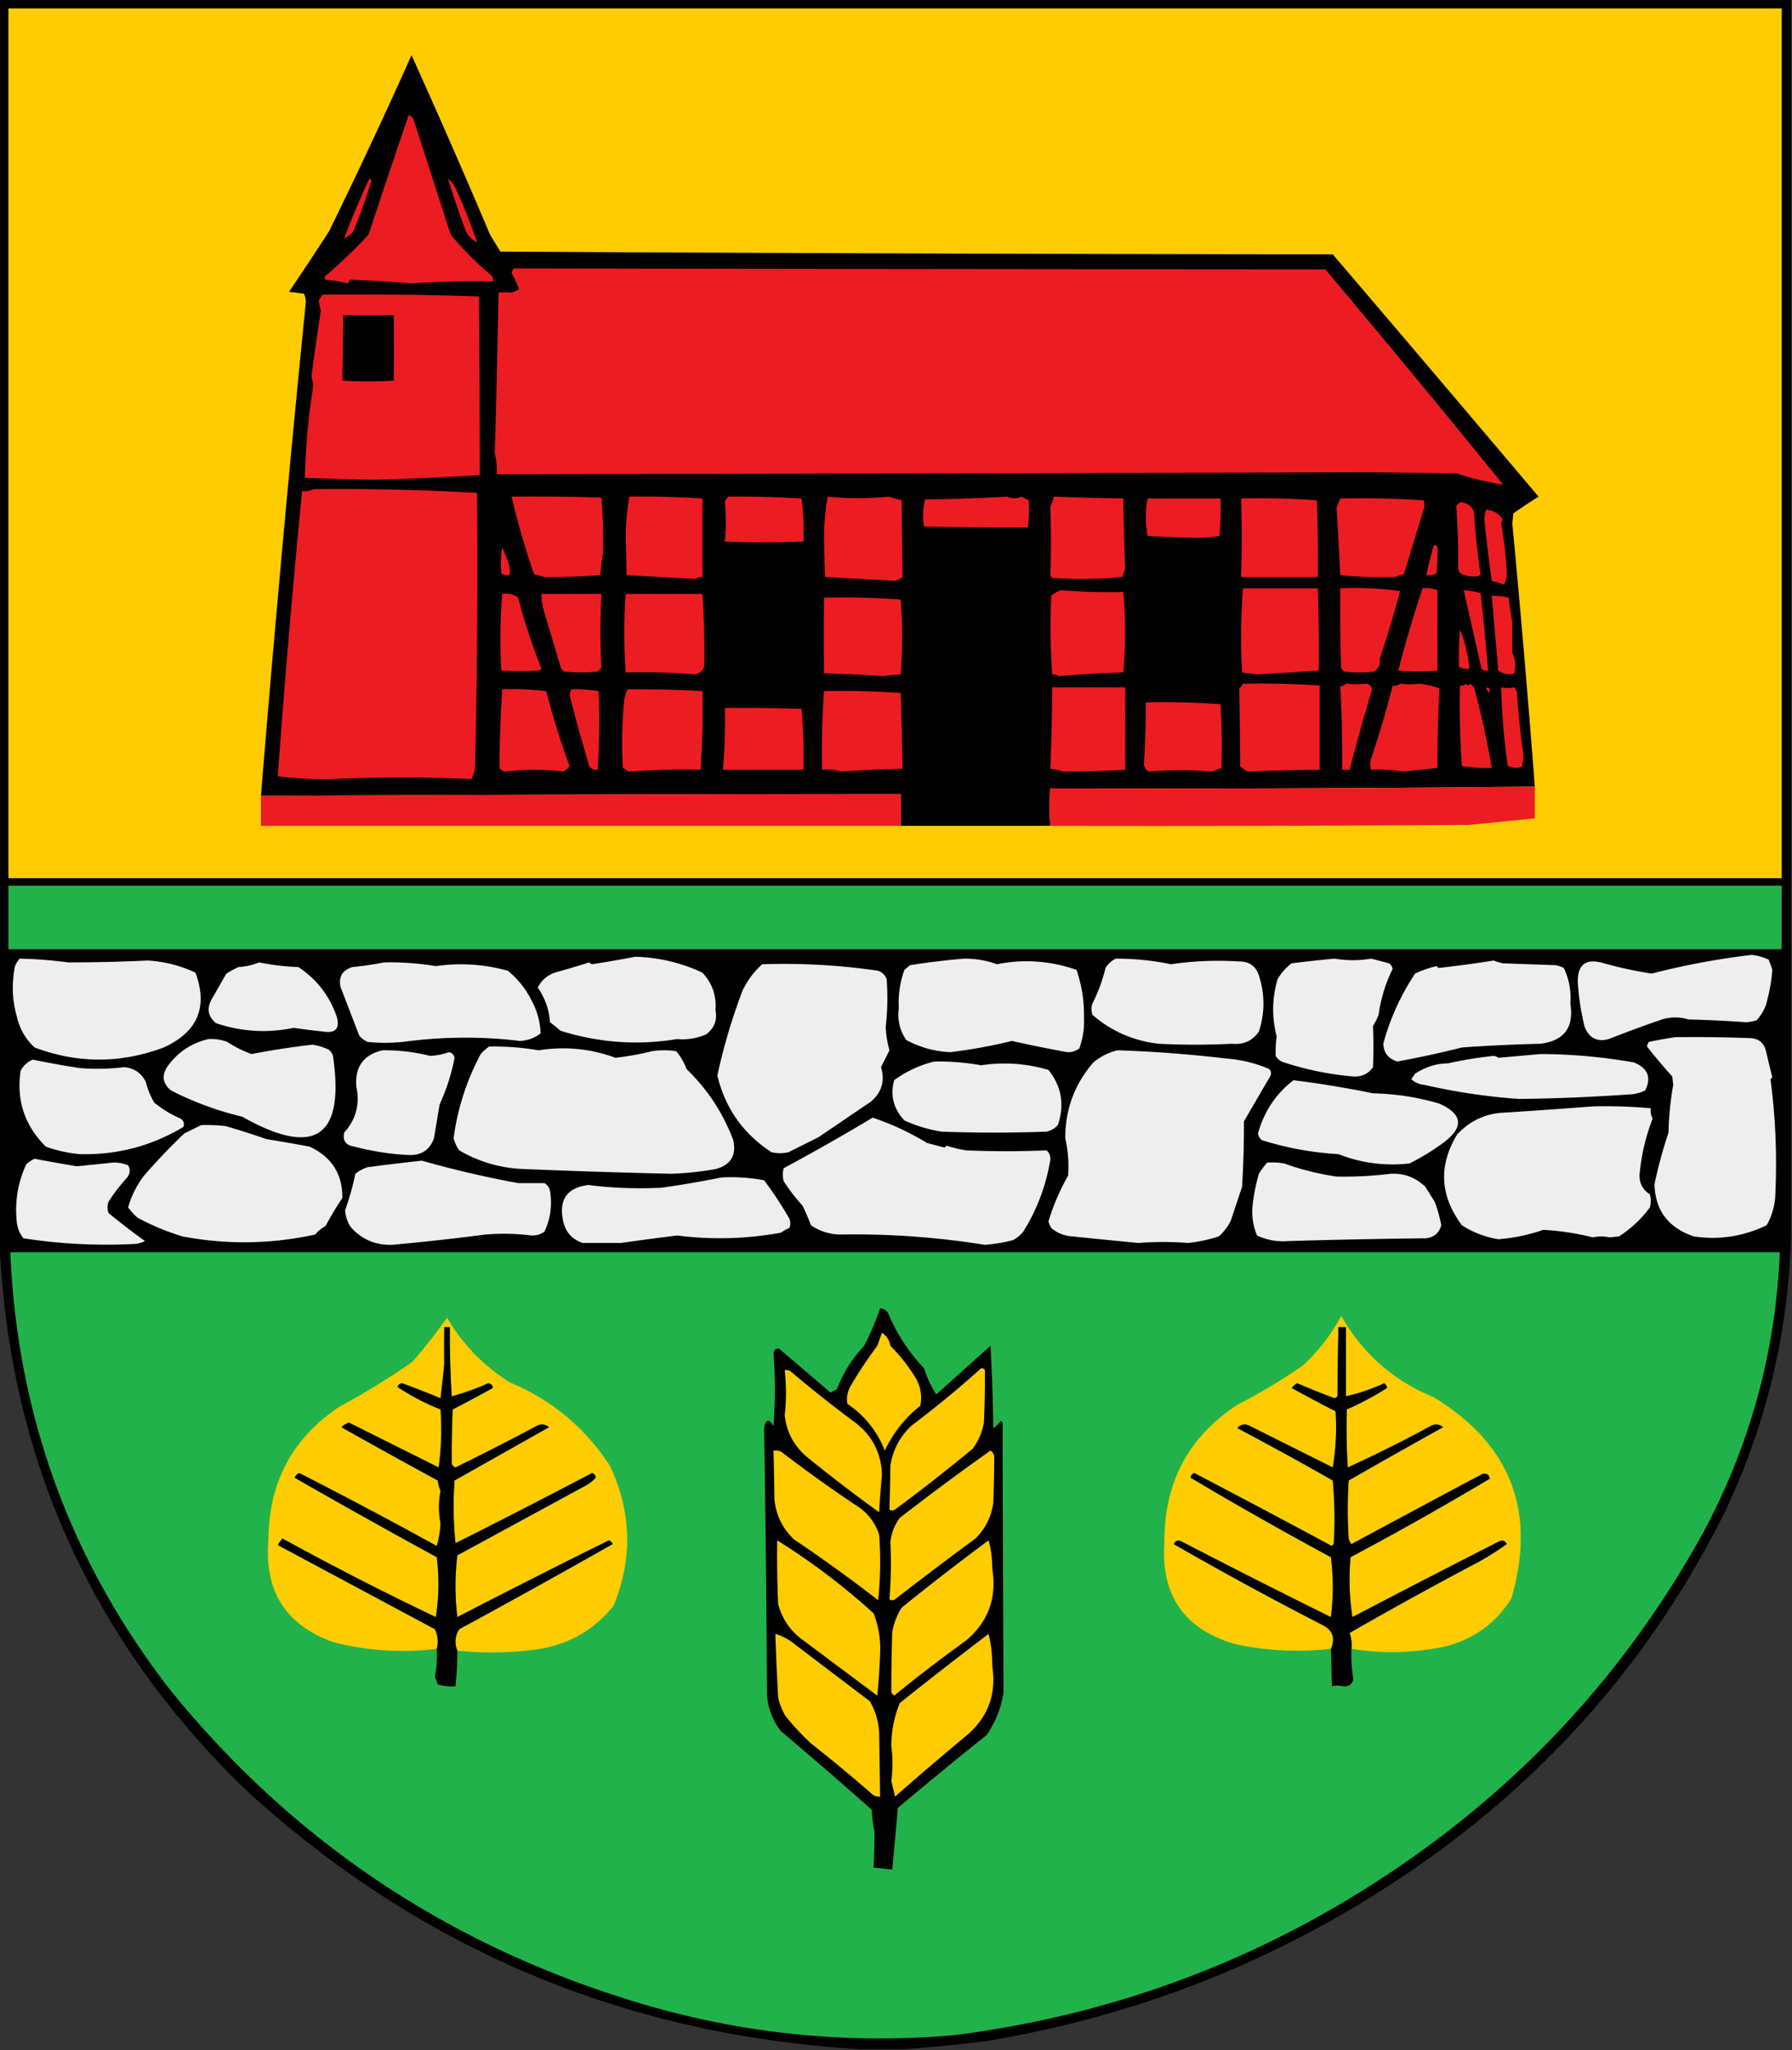 <svg xmlns="http://www.w3.org/2000/svg" width="958" height="1096" style="shape-rendering:geometricPrecision;text-rendering:geometricPrecision;image-rendering:optimizeQuality;fill-rule:evenodd;clip-rule:evenodd"><rect width="100%" height="100%" fill="#333333" stroke="none"/><path style="opacity:1" d="M-.5-.5h958v659c-1.059 52.446-12.893 102.446-35.5 150-35.061 70.305-83.895 129.138-146.5 176.5-73.522 55.25-155.855 90.58-247 106a762.951 762.951 0 0 1-45 4.5h-24c-126.009-7.53-235.343-53.69-328-138.5C47.36 875.528 3.36 776.028-.5 658.5V-.5z"/><path style="opacity:1" fill="#fecc00" d="M4.5 4.5h948v465H4.5V4.5z"/><path style="opacity:1" d="M820.5 420.5c-86.328.932-172.662 1.265-259 1a114.37 114.37 0 0 0 0 20h-80c.169-5.486.169-11.153 0-17-114.001.065-228.001.399-342 1 7.127-87.57 15.127-175.57 24-264-.051-1.6-.384-3.1-1-4.5l-8-1a1676.008 1676.008 0 0 0 21.5-32.5 3013.248 3013.248 0 0 0 44-94c14.381 31.8 28.381 63.8 42 96l5.5 9c148.332.833 296.666 1.333 445 1.5a31966.637 31966.637 0 0 1 110 129.5 290.854 290.854 0 0 0-13.5 9l-.5 5.5a7705.696 7705.696 0 0 1 12 140.5z"/><path style="opacity:1" fill="#ec1c23" d="M218.5 61.5c.958.453 1.792 1.12 2.5 2 6.727 21 13.394 41.667 20 62a171.45 171.45 0 0 0 22 22c.483.948.649 1.948.5 3a479.324 479.324 0 0 0-43.5 1 844.056 844.056 0 0 0-33-2l-1 2c-4.189-.931-8.189-1.598-12-2-.667-.667-.667-1.333 0-2a272.76 272.76 0 0 0 23-22 7188.586 7188.586 0 0 1 21.5-64z"/><path style="opacity:1" fill="#ec1c23" d="M197.5 95.5c.597.235.93.735 1 1.5a325.38 325.38 0 0 1-9.5 26.5 14.506 14.506 0 0 1-5 4 396.976 396.976 0 0 1 13.5-32zM239.5 95.5c1.385 1.074 2.551 2.407 3.5 4a284.17 284.17 0 0 1 12 30c-2.667-1.333-4.667-3.333-6-6a483.373 483.373 0 0 1-9.5-28zM274.5 143.5c141.589.241 286.255.408 434 .5a8027.614 8027.614 0 0 1 95 115 136.329 136.329 0 0 1-25-6l-47-.5c-151.425.396-306.759.729-466 1a34.301 34.301 0 0 0-1-11 7061.4 7061.4 0 0 0 2-86c2.511-.338 4.845-.338 7 0a15.69 15.69 0 0 0 4-2 59.797 59.797 0 0 0-4-8.5c.243-.902.577-1.735 1-2.5zM172.5 157.5c28.616-.263 56.45.07 83.5 1 .313 32.185.479 64.018.5 95.5a1750.433 1750.433 0 0 1-57.5 2.5 11232.05 11232.05 0 0 1-36-1 362.808 362.808 0 0 1 4.5-49.5l-1-5a2283.966 2283.966 0 0 1 5-35c-.597-1.889-.931-3.722-1-5.5a185.977 185.977 0 0 0 2-3z"/><path style="opacity:1" d="M183.5 168.5h27c.087 12.173.087 23.84 0 35-9.254.587-18.421.587-27.5 0 .291-11.466.457-23.133.5-35z"/><path style="opacity:1" fill="#ec1c23" d="M167.5 261.5c28.847-.33 58.014.336 87.5 2 .414 48.931.081 97.598-1 146-.14 2.543-.806 4.877-2 7-24.151-1.151-49.151-1.151-75 0a204.901 204.901 0 0 1-28.5-1.5 6011.078 6011.078 0 0 1 13-152.5c2.235.295 4.235-.039 6-1zM273.5 265.5c16.003-.167 32.003 0 48 .5a318.545 318.545 0 0 1 1 29c-.8 4.08-1.3 8.247-1.5 12.5-9.967.653-19.967.986-30 1a66.87 66.87 0 0 0-5.5-1.5 422.161 422.161 0 0 1-12-41.5zM336.5 265.5a491.71 491.71 0 0 1 39 1v42c-1.322-.17-2.489.163-3.5 1l-37-2-.5-20.5c.036-7.402.703-14.569 2-21.5zM389.5 265.5c12.616-.142 25.616.192 39 1a133.155 133.155 0 0 1 1 23c-13.406.568-27.406.568-42 0 .674-6.7.674-13.866 0-21.5.556-1.011 1.222-1.844 2-2.5zM442.5 265.5a161.618 161.618 0 0 0 32.5 0l7 2c.158 14.19.325 27.857.5 41a26.585 26.585 0 0 1-3.5 2l-38-2-.5-21c.035-7.569.702-14.902 2-22zM538.5 265.5c2.541 1.149 5.041 1.149 7.5 0l4 2c.19 4.765.024 9.599-.5 14.5-17.862.022-36.362-.144-55.5-.5-.802-4.919-.635-9.752.5-14.5a959.575 959.575 0 0 0 44-1.5zM563.5 265.5c11.559.439 23.892.773 37 1 .227 12.969.56 25.636 1 38a28.931 28.931 0 0 0-1.5 4 237.411 237.411 0 0 1-37.5.5 3.647 3.647 0 0 1-1-1.5c.457-12.564.457-24.731 0-36.5a72.144 72.144 0 0 0 2-5.5zM613.5 266.5h39c.166 6.675 0 13.342-.5 20a68.98 68.98 0 0 1-11.5 1 569.571 569.571 0 0 1-27-1c-1.292-6.723-1.292-13.389 0-20zM663.5 266.5c13.579-.323 27.079.01 40.5 1 .5 13.663.667 27.329.5 41h-41a698.477 698.477 0 0 0 0-42zM716.5 266.5a501.245 501.245 0 0 1 44.5 1c.667 1.667.667 3.333 0 5-3.502 11.52-7.002 23.02-10.5 34.5a15.256 15.256 0 0 0-4.5 1.5c-9.58.276-19.413-.057-29.5-1a1984.741 1984.741 0 0 0-2-36c.674-1.695 1.341-3.362 2-5zM780.5 268.5c3.524.167 6.024 1.833 7.5 5a394.04 394.04 0 0 0 3.5 33.5l-1 1c-3.058.458-6.058.124-9-1-1.078-.674-1.745-1.674-2-3 .154-11.36-.18-22.527-1-33.5a31.147 31.147 0 0 0 2-2zM794.5 272.5c3.987.322 6.987 2.156 9 5.5a3.647 3.647 0 0 0-1 1.5 220.127 220.127 0 0 1 3 26.5c.096 2.375-.404 4.541-1.5 6.5a109.636 109.636 0 0 0-6.5-2 894.189 894.189 0 0 1-4-33 17.11 17.11 0 0 1 1-5zM766.5 291.5c.876-.131 1.543.202 2 1 .02 4.495-.146 9.162-.5 14-1.699.906-3.533 1.239-5.5 1 1.27-5.723 2.604-11.057 4-16zM268.5 292.5a179.97 179.97 0 0 1 3.5 9c.495 1.973.662 3.973.5 6-1.644.214-3.144-.12-4.5-1-.417-4.923-.251-9.589.5-14zM664.5 314.5h40c.456 14.851.623 29.518.5 44-10.783.7-21.617 1.366-32.5 2-2.844-.247-5.677-.58-8.5-1a343.655 343.655 0 0 1 .5-45zM716.5 314.5c10.83-.475 21.497.025 32 1.5a601.476 601.476 0 0 1-11 36.5c.595 2.661-.405 4.828-3 6.5a64.218 64.218 0 0 1-16 0l-1.5-1.5a924.222 924.222 0 0 1-.5-43zM760.5 314.5c2.747-.313 5.414.02 8 1a3349.645 3349.645 0 0 0 0 43c-7.083.621-14.083.621-21 0a661.266 661.266 0 0 1 13-44zM567.5 315.5a281.607 281.607 0 0 0 33 1 240.86 240.86 0 0 1 0 43c-11.201.259-22.701.926-34.5 2-1.011-.837-2.178-1.17-3.5-1a362.276 362.276 0 0 1-.5-42c1.649-1.453 3.482-2.453 5.5-3zM782.5 315.5c3.022.304 6.022.804 9 1.5a1188.414 1188.414 0 0 1 4 41.5c-1.322.17-2.489-.163-3.5-1a219960.82 219960.82 0 0 1-9.5-42zM268.5 317.5c3.185-.48 6.019.186 8.5 2a309.248 309.248 0 0 0 12.5 38l-1.5 1c-6.731.312-13.398.312-20 0a290.74 290.74 0 0 1 .5-41zM289.5 317.5h32c-.65 13.822-.65 26.989 0 39.5l-2 2c-6 .667-12 .667-18 0l-1.5-1.5-9-30a31.284 31.284 0 0 1-1.5-10zM334.5 317.5h41a466.739 466.739 0 0 1 1 38.5c-.653 2.652-2.319 4.152-5 4.5a352.458 352.458 0 0 0-37-1c-1.012-14.335-1.012-28.335 0-42zM797.5 318.5a41.73 41.73 0 0 1 9 1 194.889 194.889 0 0 0 2 13c-.021 5.53-.021 11.03 0 16.5 1.661 3.608 1.995 7.275 1 11-3.088.847-5.921.347-8.5-1.5a5625.68 5625.68 0 0 1-3.5-40zM440.5 319.5c13.683-.333 27.35.001 41 1 1.087 13.507 1.087 26.84 0 40a120.88 120.88 0 0 0-9.5 1 552.1 552.1 0 0 0-31.5-1.5 2397.93 2397.93 0 0 1 0-40.5zM780.5 336.5c2.74 6.633 4.407 13.633 5 21-1.967.239-3.801-.094-5.5-1a199.674 199.674 0 0 1 .5-20zM664.5 365.5c14.035-.26 27.702.073 41 1v45c-12.766.095-25.599.428-38.5 1a13.92 13.92 0 0 1-4-3 3434.506 3434.506 0 0 0-.5-41.5c.881-.708 1.547-1.542 2-2.5zM719.5 365.5c3.834.333 7.5.333 11 0 1.667.333 2.667 1.333 3 3a1328.365 1328.365 0 0 0-12 43h-4c.138-15.245-.195-30.079-1-44.5 1.237-.232 2.237-.732 3-1.5zM748.5 365.5a40.91 40.91 0 0 0 10.5 0 49.993 49.993 0 0 1 10.5 2.5 721.427 721.427 0 0 0-1 42.5 4603.66 4603.66 0 0 1-18.5 2c-5.512-.935-11.178-1.268-17-1-.667-2-.667-4 0-6 4.44-13.121 8.273-26.121 11.5-39 1.599.268 2.932-.066 4-1zM783.5 365.5c.897 1.098 1.73 1.098 2.5 0l2 2c3.819 13.899 6.986 28.232 9.5 43a69.234 69.234 0 0 1-16-1 463.087 463.087 0 0 1-1-43c1.291.237 2.291-.096 3-1zM562.5 367.5h39c.113 14.823.113 29.489 0 44-11 .661-22 .995-33 1a38.852 38.852 0 0 0-7-1.5c.598-13.737.931-28.237 1-43.5zM794.5 368.5c.06-.543.393-.876 1-1 1.083.865 1.249 1.865.5 3-.278-.916-.778-1.582-1.5-2zM802.5 367.5c2.511.338 4.845.338 7 0a6.802 6.802 0 0 1 1.5 3 404.328 404.328 0 0 0 3.5 33.5 34.474 34.474 0 0 1-1 6c-2.599.769-5.099.602-7.5-.5-1.965-14.133-3.131-28.133-3.5-42zM268.5 368.5c7.92-.315 15.753.018 23.5 1 3.626 13.936 7.793 27.269 12.5 40-.847 1.345-2.013 2.345-3.5 3a122.477 122.477 0 0 0-31 0c-1.261-.259-2.261-.926-3-2a687.13 687.13 0 0 1 1.5-42zM305.5 368.5c4.989-.161 9.823.172 14.5 1a396.213 396.213 0 0 1-.5 42c-1.951.273-3.451-.393-4.5-2a849.1 849.1 0 0 1-10.5-38 10.014 10.014 0 0 1 1-3zM335.5 368.5c12.858-.135 26.192.198 40 1a441.814 441.814 0 0 1-1 42 394.379 394.379 0 0 0-38.5 1l-3-2a233.454 233.454 0 0 1 .5-34c.121-2.941.787-5.608 2-8zM440.5 369.5c13.683-.333 27.35.001 41 1 .463 13.395.796 26.895 1 40.5-10.91.179-21.743.679-32.5 1.5-3.394-.956-6.894-1.289-10.5-1a452.669 452.669 0 0 1 1-42zM612.5 375.5c13.35-.333 26.683.001 40 1 .675 11.271.841 22.604.5 34l-5 2c-11.237-1.028-22.57-1.028-34 0-1.236-.899-2.07-2.066-2.5-3.5a430.59 430.59 0 0 0 1-33.5zM387.5 378.5a840.27 840.27 0 0 1 41 .5 268.978 268.978 0 0 1 1 32.5h-43a305.32 305.32 0 0 0 1-33zM820.5 420.5v17l-35 3.5c-74.666.5-149.333.667-224 .5a114.37 114.37 0 0 1 0-20c86.338.265 172.672-.068 259-1zM481.5 441.5h-342v-16c113.999-.601 227.999-.935 342-1 .169 5.847.169 11.514 0 17z"/><path style="opacity:1" fill="#22b24b" d="M4.5 473.5h948v34H4.5v-34z"/><path style="opacity:1" fill="#edeeed" d="M936.5 510.5c2.813.294 5.813 1.127 9 2.5a66.678 66.678 0 0 1 2 5.5c-.487 6.231-1.653 12.564-3.5 19-1.178 3.033-2.844 5.699-5 8-1.792.537-3.625.87-5.5 1a684.842 684.842 0 0 0-31-1.5c-4.586-1.412-9.253-1.412-14 0a722.901 722.901 0 0 0-28.5 10.5c-6.324 1.722-10.657-.611-13-7a142.225 142.225 0 0 1-3.5-23c-.323-9.927 4.344-13.427 14-10.5 8.615 2.386 17.115 4.22 25.5 5.5 17.748-4.585 35.582-7.918 53.5-10zM339.5 511.5c12.608.319 24.608 3.152 36 8.5 5.232 5.569 7.566 12.236 7 20 1.027 5.414-.639 9.747-5 13-5.115 2.157-10.282 2.99-15.5 2.5-21.148 3.484-41.981 1.984-62.5-4.5a55.747 55.747 0 0 0-5.5-4.5c-.365-6.538-2.532-12.705-6.5-18.5 1.856-3.791 4.856-6.457 9-8a461.838 461.838 0 0 0 18.5-5.5c.414.457.914.791 1.5 1a642.206 642.206 0 0 0 23-4zM10.5 512.5c8.7.195 17.367.862 26 2 14.436 0 28.602-.333 42.5-1 8.944.539 17.444 2.706 25.5 6.5 6.797 18.425 1.13 31.758-17 40-23.01 8.626-46.01 8.626-69 0-4.836-4.502-8.003-10.002-9.5-16.5-2.48-8.72-2.813-17.72-1-27a16.57 16.57 0 0 1 2.5-4zM515.5 512.5a50.21 50.21 0 0 1 17.5 3c14.222-2.891 28.389-1.891 42.5 3 2.823 8.223 4.156 16.723 4 25.5a42.862 42.862 0 0 1-2.5 16.5c-1.907 1.43-4.074 2.096-6.5 2a769.83 769.83 0 0 1-29.5-6 285.923 285.923 0 0 1-33 6c-8.294-.366-16.127-2.533-23.5-6.5-3.5-5.043-4.833-10.709-4-17-.398-7.06.602-13.893 3-20.5l3-2.5a394.012 394.012 0 0 1 29-3.5zM596.5 512.5c9.98-.022 19.813.978 29.5 3 11.842-1.761 24.009-2.261 36.5-1.5 5.389.026 8.889 2.526 10.5 7.5 3.243 10.017 3.243 20.017 0 30-3.458 4.975-8.291 7.142-14.5 6.5-13 .667-26 .667-39 0-13.502-1.504-25.335-6.671-35.5-15.5-.667-2-.667-4 0-6a86.65 86.65 0 0 0 7-19c1.406-2.244 3.239-3.91 5.5-5zM713.5 512.5c6.553 1.086 13.053 1.086 19.5 0a331.06 331.06 0 0 1 9.5 2.5c1.074.739 1.741 1.739 2 3-3.829 7.808-6.329 15.975-7.5 24.5a34.099 34.099 0 0 1-3 6c.284 7.319.284 14.653 0 22-2.428 3.553-5.928 5.22-10.5 5a163.596 163.596 0 0 1-37-7.5c-1.992-.574-3.492-1.741-4.5-3.5-.14-3.481.027-6.981.5-10.5-2.646-10.197-2.479-20.364.5-30.5a28.073 28.073 0 0 1 7.5-8.5 672.264 672.264 0 0 1 23-2.5zM798.5 513.5a27.603 27.603 0 0 0 5 1.5l28 1c1.601.273 3.101.773 4.5 1.5 2.854 5.99 4.02 12.324 3.5 19 2.049 12.754-3.284 19.92-16 21.5a895.226 895.226 0 0 0-42 2 532.401 532.401 0 0 1-34.5 7.5c-4.742-1.408-7.242-4.574-7.5-9.5 3.639-13.443 9.306-25.943 17-37.5a54.149 54.149 0 0 1 11.5-4l1 1a617.605 617.605 0 0 0 29.5-4zM138.5 514.5a126.35 126.35 0 0 0 21 2.5c9.825 6.495 16.659 15.329 20.5 26.5 1.776 6.311-.558 8.978-7 8a394.803 394.803 0 0 1-16-2c-14.09 2.914-27.923 2.081-41.5-2.5-4.238-3.456-5.071-7.622-2.5-12.5l8-14a60.631 60.631 0 0 1 6.5-3.5c3.93-.242 7.597-1.075 11-2.5zM205.5 514.5c9.235-.183 18.401.483 27.5 2 13.063-1.877 25.896-1.043 38.5 2.5 5.244 4.249 9.411 9.416 12.5 15.5 3.122 5.685 4.789 11.685 5 18-3.202 2.449-6.868 3.782-11 4-20.661-2.483-41.494-2.316-62.5.5a90.455 90.455 0 0 1-19 0 11.532 11.532 0 0 1-4.5-3.5l-10-26c-1.035-5.422 1.131-8.922 6.5-10.5a183.526 183.526 0 0 0 17-2.5zM407.5 515.5c21.065-.683 41.732.484 62 3.5 2.167.833 3.667 2.333 4.5 4.5.649 8.513.483 17.013-.5 25.5a54.391 54.391 0 0 0 2 12.5l-4.5 9c2.185 7.427.352 13.594-5.5 18.5l-28 19-16 8c-3 .667-6 .667-9 0-15.117-9.788-24.783-23.454-29-41a310.062 310.062 0 0 1 13.5-45.5c2.594-5.417 6.094-10.083 10.5-14zM895.5 554.5c13.337-.167 26.671 0 40 .5 4.439.13 7.272 2.296 8.5 6.5a626.64 626.64 0 0 0 3.5 14.5l-1 1c2.77 20.753 3.603 41.92 2.5 63.5-.499 5.164-1.999 9.997-4.5 14.5-12.423 6.016-25.423 8.016-39 6-13.705-4.658-20.705-13.992-21-28a239.127 239.127 0 0 1 7.5-27.5 164.305 164.305 0 0 1 2.5-25.5l-.5-4.5a298.504 298.504 0 0 1-13.5-16 4.933 4.933 0 0 1 1-2.5 260.888 260.888 0 0 1 14-2.5zM111.5 555.5a24.362 24.362 0 0 1 10 1.5 59.24 59.24 0 0 0 13 6.5 425.739 425.739 0 0 1 32.5-5c2.632.379 5.466 1.212 8.5 2.5a6.978 6.978 0 0 1 2.5 3.5c6.416 43.577-9.751 54.41-48.5 32.5a168.638 168.638 0 0 1-38-14c-4.785-3.886-5.285-8.386-1.5-13.5 5.516-7.333 12.683-12 21.5-14zM261.5 559.5c8.896-.151 17.729.515 26.5 2 14.053-2.227 27.719-.893 41 4a153.664 153.664 0 0 0 19.5-3.5 42.479 42.479 0 0 1 13 0c2.386 2.796 4.219 5.963 5.5 9.5 11.217 10.862 19.55 23.529 25 38 1.783 8.214-1.383 13.381-9.5 15.5a158.398 158.398 0 0 1-24 2.5 4200.303 4200.303 0 0 1-78-2.5c-12.569-.39-24.236-3.724-35-10a19.262 19.262 0 0 1-3-6.5c2.129-15.887 6.963-30.887 14.5-45 1.397-1.57 2.897-2.904 4.5-4zM204.5 561.5c8.63-.107 17.13.893 25.5 3a35.864 35.864 0 0 0 10-2c1.653.32 2.653 1.32 3 3-1.626 8.548-4.292 16.882-8 25l-3 18c-2.095 5.934-6.261 8.934-12.5 9-9.949-.354-19.949-1.854-30-4.5-4.579-.633-6.413-3.133-5.5-7.5 6.313-7.086 8.48-15.253 6.5-24.5-.844-10.632 3.822-17.132 14-19.5zM597.5 561.5c19.511.642 39.178 2.142 59 4.5 7.692.666 15.026 2.499 22 5.5 1.114 1.223 1.281 2.556.5 4-4.699 8.02-9.366 16.02-14 24a516.237 516.237 0 0 1-1 35c-1.993 5.99-3.993 11.99-6 18a25.568 25.568 0 0 1-6.5 8.5 75.68 75.68 0 0 1-16.5 3.5c-8.315-.684-17.149-.684-26.5 0a3281.142 3281.142 0 0 1-35-3.5c-4.419-.22-8.253-1.72-11.5-4.5a16.2 16.2 0 0 1-1.5-3.5 119.177 119.177 0 0 1 10.5-24.5 68.034 68.034 0 0 0-1.5-20c-.013-15.47 4.987-28.97 15-40.5 3.898-3.231 8.231-5.398 13-6.5z"/><path style="opacity:1" fill="#edeeed" d="M823.5 563.5a291.812 291.812 0 0 1 50 4.5c7.455 3.046 9.455 8.046 6 15a22.508 22.508 0 0 1-7 2c-21.176 1.481-41.342 2.314-60.5 2.5-16.7-1.149-33.533-3.649-50.5-7.5-2.677-.249-5.01-1.249-7-3l2-3c5.54-3.615 11.374-5.449 17.5-5.5a212.312 212.312 0 0 1 24.5-4 4.933 4.933 0 0 1 2.5 1c7.599-.652 15.099-1.318 22.5-2zM17.5 566.5a549.568 549.568 0 0 0 25 4.5c8.244.638 16.244.471 24-.5 5.32.573 9.153 3.24 11.5 8a39.49 39.49 0 0 0 4.5 11 58.95 58.95 0 0 0 14 8.5c1.711 1.133 2.211 2.633 1.5 4.5-17.123 10.239-35.623 15.072-55.5 14.5a72.47 72.47 0 0 1-18-4C13.21 601.798 8.71 588.298 11 572.5c1.494-2.814 3.66-4.814 6.5-6zM499.5 567.5c8.402-.138 16.735.529 25 2 12.209-1.82 24.209-.987 36 2.5 7.062 8.882 8.729 18.715 5 29.5-1.631 1.797-3.631 2.964-6 3.5a783.858 783.858 0 0 1-56 0 75.135 75.135 0 0 1-20-6c-5.834-6.186-7.667-13.353-5.5-21.5 6.569-4.792 13.735-8.125 21.5-10zM691.5 577.5a549.497 549.497 0 0 1 42.5 7c11.905.232 23.738 2.065 35.5 5.5 12.574 5.705 13.241 12.705 2 21a124.582 124.582 0 0 1-18 11c-13.13 1.468-25.797-.199-38-5a166.744 166.744 0 0 1-41-7.5 6.201 6.201 0 0 1-2-3.5c3.28-11.781 9.613-21.281 19-28.5zM851.5 591.5a269.94 269.94 0 0 1 31 1c-.239 1.967.094 3.801 1 5.5a110.312 110.312 0 0 0-7 30c-.156 4.521 1.677 8.021 5.5 10.5a12.494 12.494 0 0 1 0 7c-4.542 6.21-10.042 11.376-16.5 15.5l-5 .5c-3.087-.617-6.087-.617-9 0-8.923-2.214-17.756-3.547-26.5-4a95.463 95.463 0 0 1-24 5c-7.062-1.13-13.562-3.63-19.5-7.5-11.743-15.776-12.576-31.942-2.5-48.5 6.098-6.632 13.598-10.466 22.5-11.5a3749.417 3749.417 0 0 0 50-3.5z"/><path style="opacity:1" fill="#edeeed" d="M466.5 597.5c10.07 3.365 19.737 7.865 29 13.5a331.06 331.06 0 0 0 9.5 2.5l1-1a73.58 73.58 0 0 0 10.5 2.5c14.387.614 28.72.614 43 0 1.48 1.299 2.146 2.966 2 5-2.273 13.822-7.106 26.655-14.5 38.5a17.842 17.842 0 0 1-5.5 4.5 88.035 88.035 0 0 1-15 2.5 438.889 438.889 0 0 0-78-5.5c-5.464-.23-10.464-1.896-15-5a104.387 104.387 0 0 0-4.5-10.5 94.102 94.102 0 0 1-10-13 12.494 12.494 0 0 1 0-7 1096.467 1096.467 0 0 0 47.5-27zM107.5 601.5a84.902 84.902 0 0 1 13 .5 421.766 421.766 0 0 1 22 7 963.473 963.473 0 0 1 23 4c11.834 5.53 17.667 14.697 17.5 27.5a169.27 169.27 0 0 0-9 15 17.842 17.842 0 0 0-5.5 4.5c-23.614 5.157-47.281 5.49-71 1a133.62 133.62 0 0 1-24-10 38.91 38.91 0 0 1-5-5.5 50.933 50.933 0 0 1 8.5-17A325.01 325.01 0 0 1 98.5 606l9-4.5z"/><path style="opacity:1" fill="#edeeed" d="M18.5 619.5c7.49 1.415 14.99 2.748 22.5 4 6.505-.62 13.005-1.286 19.5-2a19.883 19.883 0 0 1 8 1.5c1.249 2.21 1.082 4.376-.5 6.5a94.117 94.117 0 0 0-10 13c-.667 2-.667 4 0 6a423.336 423.336 0 0 0 19.5 15 14.72 14.72 0 0 1-5 1.5 289.406 289.406 0 0 1-60-3c-1.938-2.47-3.104-5.304-3.5-8.5-1.19-10.823.477-21.156 5-31 1.409-1.281 2.909-2.281 4.5-3zM225.5 620.5a546.721 546.721 0 0 0 51.5 12h14c1.585.876 2.585 2.209 3 4 1.334 7.7.334 15.033-3 22-2.077 1.458-4.41 2.124-7 2a118.112 118.112 0 0 0-24.5-.5 1272.397 1272.397 0 0 1-50 5.5c-8.914.205-16.248-2.962-22-9.5-1.79-2.704-2.79-5.704-3-9a149.58 149.58 0 0 0 5.5-19.5 20.889 20.889 0 0 1 6.5-3.5 1325.203 1325.203 0 0 1 29-3.5zM677.5 621.5a40.914 40.914 0 0 1 9 .5 143.452 143.452 0 0 0 28 7c9.686.196 19.353-.304 29-1.5 7.239-.312 13.405 2.021 18.5 7l5 8a73.988 73.988 0 0 1 3.5 12.5c-1.081 4.078-3.748 6.411-8 7a3985.87 3985.87 0 0 0-74 1.5c-5.819.441-11.319-.559-16.5-3-1.889-4.553-2.722-9.387-2.5-14.5a98.21 98.21 0 0 1 3.5-18.5 40.775 40.775 0 0 1 4.5-6zM385.5 629.5a94.81 94.81 0 0 1 23 1.5 210.577 210.577 0 0 1 13.5 20.5c.667 1.667.667 3.333 0 5a20.532 20.532 0 0 0-4.5 2.5c-18.502 3.376-37.002 3.876-55.5 1.5-9.97 1.247-19.97 2.58-30 4-6.846-.019-13.679-.019-20.5 0-5.775-1.945-9.275-5.945-10.5-12-2.305-11.192 2.195-17.525 13.5-19 12.179 1.61 25.179 2.11 39 1.5a532.159 532.159 0 0 0 32-5.5z"/><path style="opacity:1" fill="#22b24b" d="M5.5 669.5h946c-2.198 52.757-15.698 102.423-40.5 149-38.246 69.677-89.746 127.51-154.5 173.5-73.839 52.4-155.839 84.4-246 96-60.669 5.33-120.003-1.33-178-20-97.206-30.97-177.706-85.799-241.5-164.5-53.29-68.684-81.79-146.684-85.5-234z"/><path style="opacity:1" d="M470.5 699.5c2.092.061 3.592 1.061 4.5 3 4.58 10.83 10.914 20.497 19 29a58.791 58.791 0 0 0 6.5 14c9.692-8.695 19.359-17.362 29-26a969.642 969.642 0 0 1 1.5 44c1.667-1 3-2.333 4-4l1 1c.086 50.089.253 98.256.5 144.5-1.347 8.217-4.347 15.717-9 22.5a2728.18 2728.18 0 0 0-47.5 39 6219.355 6219.355 0 0 1-3 33 281.332 281.332 0 0 0-10-1 341.56 341.56 0 0 0 .5-19 89.468 89.468 0 0 1-1.5-12 2698.231 2698.231 0 0 0-48.5-42c-4.56-5.841-7.06-12.508-7.5-20-.237-47.916-.737-95.249-1.5-142 .913-4.914 2.58-5.247 5-1 .991-13.629.991-26.629 0-39 .369-1.89 1.369-2.724 3-2.5l27.5 23.5a26.585 26.585 0 0 0 3.5-2c3.321-8.646 8.154-16.313 14.5-23a151.89 151.89 0 0 0 8.5-20z"/><path style="opacity:1" fill="#fecc00" d="M722.5 881.5c.277-2.948-.056-5.781-1-8.5a2180.932 2180.932 0 0 1 69-38 159.688 159.688 0 0 0 15-9.5c-.848-1.783-2.181-2.283-4-1.5a8815.203 8815.203 0 0 0-78.5 40.5c-1.64-10.508-1.973-21.175-1-32a1758.23 1758.23 0 0 0 74.5-42c-.581-2.224-1.914-3.057-4-2.5a11239.243 11239.243 0 0 0-70 37.5 6.802 6.802 0 0 1-1.5-3 240.38 240.38 0 0 1 0-31 3815.59 3815.59 0 0 1 50.5-28.5c-1.772-1.487-3.772-1.82-6-1a707.376 707.376 0 0 1-45 22.5 355.425 355.425 0 0 1-.5-31 150.64 150.64 0 0 0 21.5-11.5c-.13-1.059-.63-1.892-1.5-2.5a106.29 106.29 0 0 1-20.5 7v-37h-4a2980.235 2980.235 0 0 0-.5 37 3.647 3.647 0 0 1-1.5 1 366.514 366.514 0 0 1-20-8 10.756 10.756 0 0 0-3 2.5 799.673 799.673 0 0 0 23.5 12.5 130.605 130.605 0 0 1-1.5 30l-45-22.5c-2.456-.946-4.456-.446-6 1.5a1888.047 1888.047 0 0 1 51 28c1.041 11.45 1.208 22.784.5 34l-1 1a7535.51 7535.51 0 0 0-73.5-39c-1.22.387-1.887 1.22-2 2.5a2039.24 2039.24 0 0 0 75 42.5 128.532 128.532 0 0 1 0 32 4496.668 4496.668 0 0 1-80-40.5c-1.819-.783-3.152-.283-4 1.5a1896.615 1896.615 0 0 0 80 43.5c5.069 2.825 6.402 6.991 4 12.5-17.143 1.918-34.143 1.084-51-2.5-27.472-7.905-40.139-26.238-38-55-.1-31.474 12.9-55.807 39-73a306.197 306.197 0 0 0 35-21c8.363-7.691 15.197-16.524 20.5-26.5 11.525 20.194 28.025 34.694 49.5 43.5 41.147 25.086 54.98 60.919 41.5 107.5-8.09 12.976-19.59 21.476-34.5 25.5-16.963 3.785-33.963 4.285-51 1.5zM244.5 882.5c-1.604-4.057-1.27-7.89 1-11.5a4876.023 4876.023 0 0 0 82-45.5c-.333-1-1-1.667-2-2a4618.27 4618.27 0 0 0-81 41c-1.333-11-1.333-22 0-33 23.063-12.529 46.063-25.029 69-37.5a21.827 21.827 0 0 0 5-4c-.113-1.28-.78-2.113-2-2.5a4216.467 4216.467 0 0 1-73 37.5 189.814 189.814 0 0 1-.5-33.5l50.5-28.5c-1.772-1.487-3.772-1.82-6-1a1364.693 1364.693 0 0 1-44 22.5c-1-.333-1.667-1-2-2-.079-9.552.088-19.218.5-29a639.575 639.575 0 0 0 21.5-11.5c-.167-1.5-1-2.333-2.5-2.5a136.14 136.14 0 0 1-19.5 7 548.129 548.129 0 0 1-1-37h-3a843.882 843.882 0 0 0 0 20 1504.65 1504.65 0 0 1-2 18 540.996 540.996 0 0 0-20.5-8c-1.28.113-2.113.78-2.5 2a125.34 125.34 0 0 0 23 12 147.775 147.775 0 0 1-1 31l-48-24a12.403 12.403 0 0 0-4 2.5 3846.995 3846.995 0 0 0 51.5 28.5 20.431 20.431 0 0 0 1.5 5.5c-1.094 5.767-1.094 11.6 0 17.5a52.474 52.474 0 0 1-2 12 2565.24 2565.24 0 0 0-73.5-39c-1.169.509-2.002 1.342-2.5 2.5a4259.61 4259.61 0 0 0 76 42.5 115.962 115.962 0 0 1-.5 32 1581.326 1581.326 0 0 1-82-42 20.499 20.499 0 0 0-2.5 3.5c27.937 14.971 55.937 29.971 84 45 1.613 3.502 1.946 7.002 1 10.5-18.588 2.251-36.921 1.084-55-3.5-25.603-9.006-37.27-27.173-35-54.5.061-30.807 12.728-54.64 38-71.5a384.725 384.725 0 0 0 39-24 312.333 312.333 0 0 0 18.5-23.5c8.366 14.243 19.533 25.743 33.5 34.5 22.366 9.364 40.199 24.197 53.5 44.5 11.672 24.744 12.339 49.744 2 75-10.817 13.424-24.984 21.257-42.5 23.5a182.587 182.587 0 0 1-41 .5z"/><path style="opacity:1" d="M244.5 882.5c.016 6.135-.318 12.468-1 19-3.277.284-6.443-.049-9.5-1a28.931 28.931 0 0 0-1.5-4 61.234 61.234 0 0 0 1-15c.946-3.498.613-6.998-1-10.5a361472.992 361472.992 0 0 1-84-45 20.499 20.499 0 0 1 2.5-3.5 1581.326 1581.326 0 0 0 82 42 115.962 115.962 0 0 0 .5-32 4259.61 4259.61 0 0 1-76-42.5c.498-1.158 1.331-1.991 2.5-2.5a2565.24 2565.24 0 0 1 73.5 39 52.474 52.474 0 0 0 2-12c-1.094-5.9-1.094-11.733 0-17.5a20.431 20.431 0 0 1-1.5-5.5 3846.995 3846.995 0 0 1-51.5-28.5 12.403 12.403 0 0 1 4-2.5l48 24a147.775 147.775 0 0 0 1-31 125.34 125.34 0 0 1-23-12c.387-1.22 1.22-1.887 2.5-2a540.996 540.996 0 0 1 20.5 8 1504.65 1504.65 0 0 0 2-18 843.882 843.882 0 0 1 0-20h3a548.129 548.129 0 0 0 1 37 136.14 136.14 0 0 0 19.5-7c1.5.167 2.333 1 2.5 2.5a639.575 639.575 0 0 1-21.5 11.5 575.918 575.918 0 0 0-.5 29c.333 1 1 1.667 2 2a1364.693 1364.693 0 0 0 44-22.5c2.228-.82 4.228-.487 6 1L243 791.5c-.82 11.243-.653 22.41.5 33.5a4216.467 4216.467 0 0 0 73-37.5c1.22.387 1.887 1.22 2 2.5a21.827 21.827 0 0 1-5 4 223293.984 223293.984 0 0 1-69 37.5c-1.333 11-1.333 22 0 33a4618.27 4618.27 0 0 1 81-41c1 .333 1.667 1 2 2a4876.023 4876.023 0 0 1-82 45.5c-2.27 3.61-2.604 7.443-1 11.5zM722.5 881.5a75.354 75.354 0 0 0 1 16c-.507 2.93-2.34 4.263-5.5 4-2.206-.491-4.206-.491-6 0-.115-6.812-.282-13.479-.5-20 2.402-5.509 1.069-9.675-4-12.5a1896.615 1896.615 0 0 1-80-43.5c.848-1.783 2.181-2.283 4-1.5a4496.668 4496.668 0 0 0 80 40.5 128.532 128.532 0 0 0 0-32 2039.24 2039.24 0 0 1-75-42.5c.113-1.28.78-2.113 2-2.5a7535.51 7535.51 0 0 1 73.5 39l1-1c.708-11.216.541-22.55-.5-34a1888.047 1888.047 0 0 0-51-28c1.544-1.946 3.544-2.446 6-1.5l45 22.5a130.605 130.605 0 0 0 1.5-30 799.673 799.673 0 0 1-23.5-12.5 10.756 10.756 0 0 1 3-2.5 366.514 366.514 0 0 0 20 8 3.647 3.647 0 0 0 1.5-1c.089-12.265.256-24.599.5-37h4v37a106.29 106.29 0 0 0 20.5-7c.87.608 1.37 1.441 1.5 2.5a150.64 150.64 0 0 1-21.5 11.5 355.425 355.425 0 0 0 .5 31 707.376 707.376 0 0 0 45-22.5c2.228-.82 4.228-.487 6 1a3815.59 3815.59 0 0 0-50.5 28.5 240.38 240.38 0 0 0 0 31 6.802 6.802 0 0 0 1.5 3 11239.243 11239.243 0 0 1 70-37.5c2.086-.557 3.419.276 4 2.5a1758.23 1758.23 0 0 1-74.5 42c-.973 10.825-.64 21.492 1 32a8815.203 8815.203 0 0 1 78.5-40.5c1.819-.783 3.152-.283 4 1.5a159.688 159.688 0 0 1-15 9.5 2180.932 2180.932 0 0 0-69 38c.944 2.719 1.277 5.552 1 8.5z"/><path style="opacity:1" fill="#fecc00" d="M471.5 712.5c2.459 1.552 3.959 3.885 4.5 7a91.143 91.143 0 0 1 14 18c2.27 4.43 2.937 9.097 2 14-8.176 6.513-14.509 14.513-19 24-4.021-10.335-10.687-18.668-20-25-.571-3.545.096-6.878 2-10a222.537 222.537 0 0 1 14-21c.847-2.354 1.68-4.688 2.5-7zM524.5 731.5c.876-.131 1.543.202 2 1a498.289 498.289 0 0 1-.5 28c-.91 5.151-2.91 9.818-6 14a970.999 970.999 0 0 1-41.5 32.5c-1 .667-2 .667-3 0 .224-7.749.391-15.583.5-23.5 1.345-8.525 5.178-15.692 11.5-21.5a546.248 546.248 0 0 0 37-30.5zM419.5 732.5a4.934 4.934 0 0 1 3 .5 658.165 658.165 0 0 0 34 27c9.601 7.034 14.601 16.534 15 28.5a402.517 402.517 0 0 0-1.5 20 865.584 865.584 0 0 1-38.5-29.5c-7.05-5.937-11.05-13.437-12-22.5.899-7.767.899-15.767 0-24zM413.5 775.5a8.43 8.43 0 0 1 4 .5 735.157 735.157 0 0 0 42 30c5.078 3.737 8.578 8.57 10.5 14.5a204.664 204.664 0 0 1-.5 35 850.586 850.586 0 0 0-45-32.5c-6.169-5.827-9.669-12.994-10.5-21.5-.067-8.513-.234-17.179-.5-26zM529.5 775.5c1.526.992 2.193 2.492 2 4.5a600.446 600.446 0 0 1-.5 23.5c-1.045 7.424-4.212 13.757-9.5 19a2030.39 2030.39 0 0 0-43 32.5c-1 .667-2 .667-3 0a242.76 242.76 0 0 0 .5-30.5c.491-4.81 2.158-9.144 5-13a1415.342 1415.342 0 0 1 48.5-36zM415.5 823.5a356.542 356.542 0 0 1 51.5 39c2.715 6.909 3.882 14.076 3.5 21.5a339.755 339.755 0 0 1-1.5 22.5L429.5 877c-6.844-4.849-11.344-11.349-13.5-19.5a577.896 577.896 0 0 1-.5-34zM528.5 823.5c1.328 4.788 1.995 9.954 2 15.5 2.428 15.393-2.239 28.06-14 38a821.384 821.384 0 0 0-38.5 29.5 4.457 4.457 0 0 1-1.5-2c-.008-10.275.159-20.942.5-32a36.201 36.201 0 0 1 5-13 1351.542 1351.542 0 0 1 46.5-36zM414.5 873.5c3.214.94 6.214 2.44 9 4.5l41.5 31.5c3.062 5.245 4.728 10.912 5 17 .173 11.418.339 22.751.5 34-1.984.117-3.65-.55-5-2a903.516 903.516 0 0 0-32-26.5 137.464 137.464 0 0 1-13.5-14.5 32.473 32.473 0 0 1-4-10 1451.699 1451.699 0 0 1-1.5-34zM528.5 873.5c1.329 5.46 1.996 11.293 2 17.5 2.227 14.989-2.439 27.323-14 37a1709.115 1709.115 0 0 0-38 32.5c-.708-2.866-1.375-5.7-2-8.5.817-6.108.817-12.275 0-18.5.015-7.988 1.515-15.654 4.5-23a2365.498 2365.498 0 0 1 47.5-37z"/></svg>